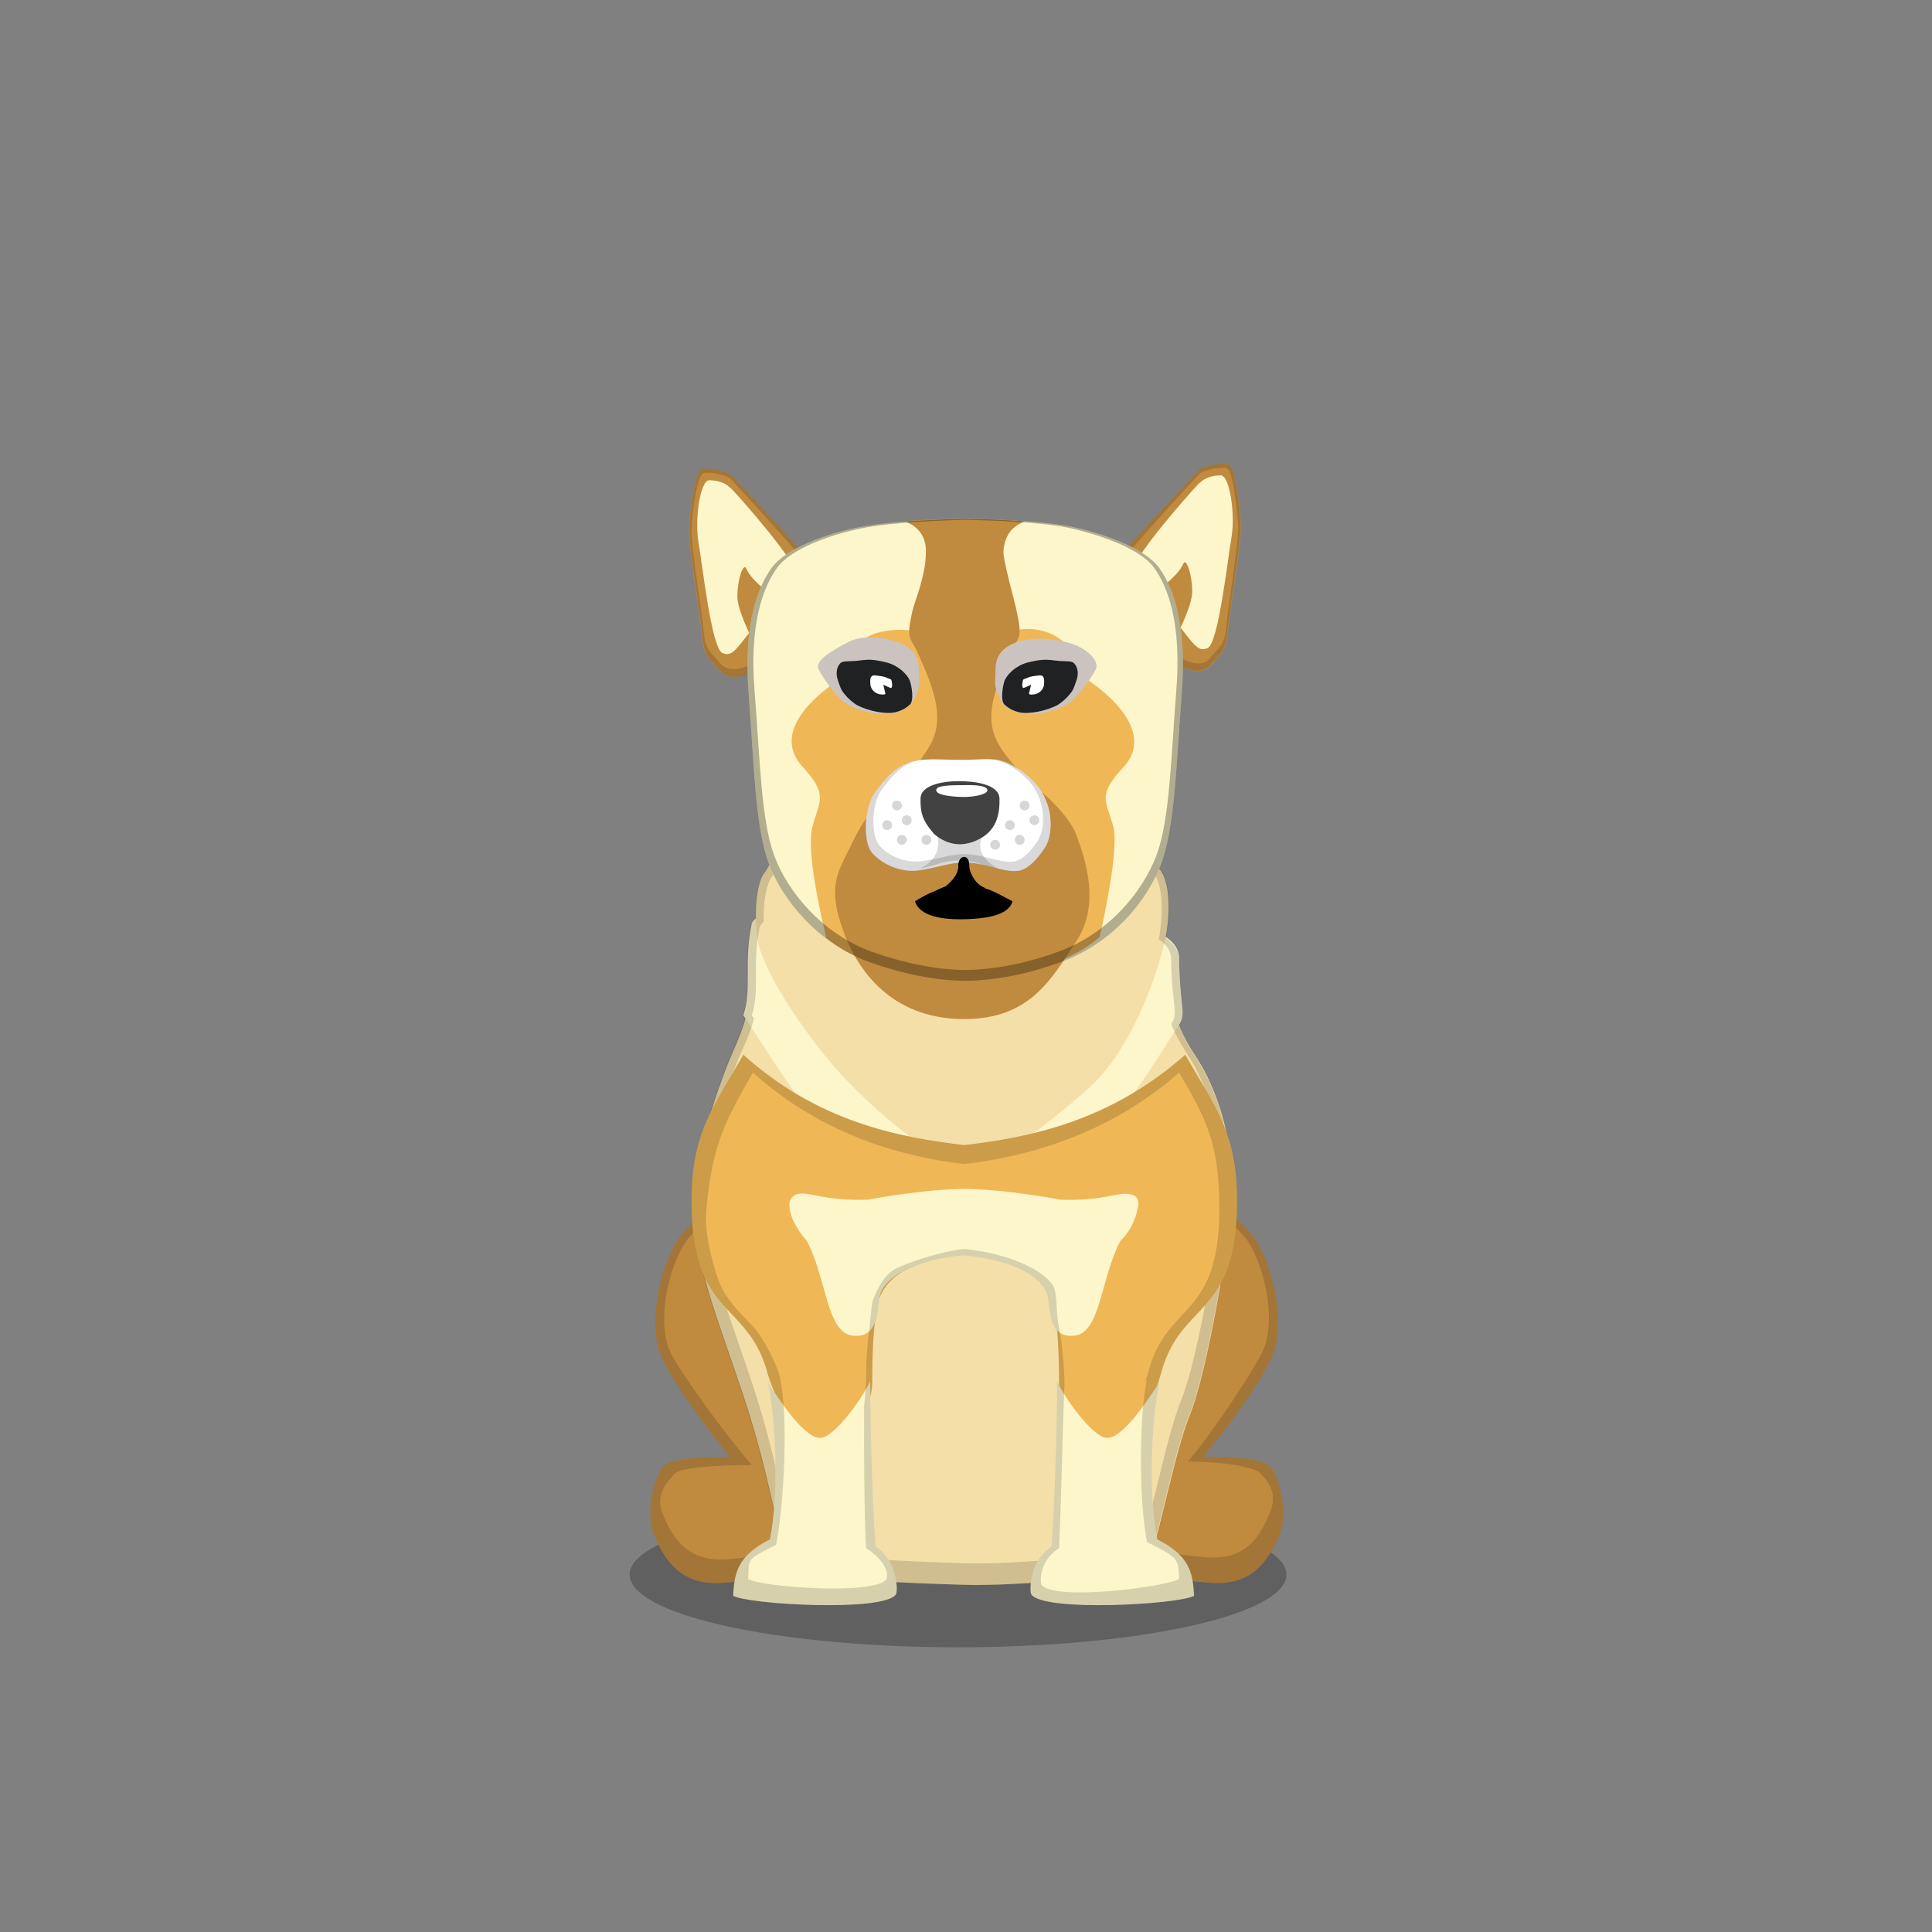 ﻿<?xml version="1.0" encoding="utf-8"?><!DOCTYPE svg PUBLIC "-//W3C//DTD SVG 1.1//EN" "http://www.w3.org/Graphics/SVG/1.1/DTD/svg11.dtd"><svg x="0" y="0" width="340px" height="340px" viewBox="0, 0, 340, 340" preserveAspectRatio="xMidYMid" font-size="0" id="a" enable-background="new 0 0 340 340" xmlns="http://www.w3.org/2000/svg" xmlns:xlink="http://www.w3.org/1999/xlink" xmlns:xml="http://www.w3.org/XML/1998/namespace" version="1.1"><rect x="0" y="0" width="340" height="340" fill="#808080" stroke="none"/><g id="b" fill="#000"><g id="c"><g transform="translate(0, 0) translate(0, 224)" id="d"><ellipse cx="168.6" cy="53.1" rx="57.8" ry="12.8" fill-opacity="0.25" id="e" /></g><g id="f"><g transform="translate(112.2, 105.3) translate(22, 133)" id="g" /><g transform="translate(121.7, 275.3) scale(1.214) translate(-121.7, -275.3) translate(-287.8, 64.1) translate(20, 150)" id="h"><path d="M418 16.4 C418 16.4 415.5 9 413.5 8.1 C411.5 7.2 409.1 5.1 402.7 6.1 C396.3 7.1 391.2 9.7 388.3 13.1 C385.4 16.4 382.6 26.3 385.4 31.7 C387.3 35.3 390.5 40 395.1 45.6 C389.5 45.6 386.3 46.1 385.4 47 C384.1 48.4 382.7 53.9 384.1 57 C385.4 60 387.5 64.2 393.6 63.9 C399.7 63.7 414.1 60.2 416.6 59.1 C419.1 58 417.8 40.7 417.8 39.4 C417.7 13 418 16.4 418 16.4 z" id="i" fill="#C08A3F" /><path d="M418 16.4 C418 16.4 417.7 12.9 417.8 39.4 C417.8 40.7 419.1 58 416.6 59.1 C414.1 60.2 399.7 63.7 393.6 63.9 C387.5 64.2 385.4 60 384.1 57 C382.7 53.9 384.1 48.4 385.4 47 C386.3 46.1 389.5 45.6 395.1 45.6 C390.5 40 387.3 35.3 385.4 31.7 C382.6 26.3 385.4 16.4 388.3 13.1 C391.2 9.7 396.3 7.1 402.7 6.1 C409.1 5.1 411.5 7.2 413.5 8.1 C415.5 9.1 418 16.4 418 16.4 z M416.7 16.6 C416.7 16.6 414.4 9.8 412.5 8.9 C410.6 8 408.4 6.1 402.5 7.1 C396.6 8.1 391.9 10.4 389.3 13.6 C386.6 16.6 384 25.8 386.6 30.8 C388.4 34.1 393.9 41.7 398.2 46.8 C393 46.8 387.9 47.2 387.1 48 C385.9 49.3 384.1 51.2 385.4 54.1 C386.6 56.9 388.5 60.7 394.2 60.5 C399.8 60.3 413.1 57.1 415.4 56.1 C417.7 55.1 416.5 39.1 416.5 37.9 C416.4 13.5 416.7 16.6 416.7 16.6 z" opacity="0.15" id="j" /></g><g transform="translate(218.3, 275.3) scale(1.214) translate(-218.3, -275.3) translate(-282.6, 64.1) translate(106.5, 179.5) scale(-1, 1) translate(-106.5, -179.5) translate(89, 150)" id="k"><path d="M-348.6 16.4 C-348.6 16.4 -351.1 9 -353.1 8.1 C-355.1 7.2 -357.5 5.1 -363.9 6.1 C-370.3 7.1 -375.4 9.7 -378.3 13.1 C-381.2 16.4 -384 26.3 -381.2 31.7 C-379.3 35.3 -376.1 40 -371.5 45.6 C-377.1 45.6 -380.3 46.1 -381.2 47 C-382.5 48.4 -383.9 53.9 -382.5 57 C-381.2 60 -379.1 64.2 -373 63.9 C-366.9 63.7 -352.5 60.2 -350 59.1 C-347.5 58 -348.8 40.6 -348.8 39.3 C-348.8 13 -348.6 16.4 -348.6 16.4 z" id="l" fill="#C08A3F" /><path d="M-348.6 16.4 C-348.6 16.4 -348.8 12.9 -348.8 39.3 C-348.8 40.6 -347.5 58 -350 59.1 C-352.5 60.2 -366.9 63.7 -373 63.9 C-379.1 64.2 -381.2 60 -382.5 57 C-383.9 53.9 -382.5 48.4 -381.2 47 C-380.3 46.1 -377.1 45.6 -371.5 45.6 C-376.1 40 -379.3 35.3 -381.2 31.7 C-384 26.3 -381.2 16.4 -378.3 13.1 C-375.4 9.7 -370.3 7.1 -363.9 6.1 C-357.5 5.1 -355.1 7.2 -353.1 8.1 C-351.1 9.1 -348.6 16.4 -348.6 16.4 z M-350 16.5 C-350 16.5 -352.3 9.7 -354.1 8.9 C-355.9 8.1 -358.1 6.1 -364 7.1 C-369.9 8.1 -374.6 10.3 -377.3 13.5 C-380 16.5 -382.5 25.6 -380 30.6 C-378.2 33.9 -373.6 41.1 -369.3 46.3 C-374.4 46.3 -379 47.1 -379.8 48 C-381 49.3 -382.4 51 -381.1 53.9 C-379.9 56.7 -378 60.5 -372.4 60.2 C-366.8 60 -353.5 56.8 -351.2 55.8 C-348.9 54.8 -350.1 38.8 -350.1 37.6 C-350.2 13.4 -350 16.5 -350 16.5 z" opacity="0.15" id="m" /></g><g transform="translate(98, 60.6) translate(25, 71)" id="n"><g id="o"><path d="M69.5 24.8 C69.5 41 72.2 39.3 73.9 43.9 C75.6 48.5 82.5 57.5 83.8 70.3 C85.1 83.1 84.4 97 80.4 108.7 C76.4 120.4 79.3 141.6 69.6 144.3 C69.3 144.4 37.7 147.4 26 144.3 C13.8 141.1 19.8 128.1 14.4 110.8 C9 93.5 8.1 84.8 8.4 70.4 C8.7 56 18.7 48.8 20.5 43.9 C22.3 39 24.6 37.2 24.6 24.8 C24.6 12.4 32.6 5.4 50.1 5.9 C55.4 5.9 69.5 8.4 69.5 24.8 z" id="p" fill="#453D37" /><g id="q"><path d="M8.7 40.5 C8.6 41.2 8.6 42.1 8.7 43.4 C8.9 47.3 7 51.1 5.3 55.1 C2.8 61.3 -0.1 70.5 -0.5 75.6 C-1.7 88.9 2 96.6 7.7 113.6 C13.4 130.6 13.9 141.5 16.6 144 C19.3 146.5 37.2 147 46.6 147.3 C56 147.6 76.8 145.7 78.6 144 C80.4 142.3 83.4 124.7 86.4 117.4 C89.4 110.1 93.5 86.6 93.8 78 C94.1 68.2 90.7 59.4 87.8 54.9 C86.1 52.3 81.6 45.5 84 40 C84.2 38.6 59.2 38.8 8.7 40.5 z" id="r" fill="#F4DFA9" /><path d="M9.3 30.9 C7.8 37.9 9.4 42.3 7.8 47.1 C9.2 48.8 16.3 61 21.5 66.4 C26.2 71.1 33 77.2 37.6 80.6 C42.2 84 44.6 86.3 46.9 86.4 C49.2 86.5 56.7 80.6 59.8 78.4 C62.8 76.1 69.6 70.5 75.4 62.4 C80.6 55.2 83.7 49.8 84.4 48.9 C85.9 46.9 84.6 45.8 84.5 37 C84.4 29.2 61.8 29.3 51.2 29.5 C40.6 29.7 12.2 25.2 9.3 30.9 z" id="s" fill="#FCF6CA" /><path d="M11.6 21.9 C10.3 23.4 9.6 28.3 10.3 33.6 C11 38.9 18.6 50.6 25.6 58.1 C32.6 65.6 44.2 74.4 47.4 74.5 C49.9 74.6 60.4 67.3 68.8 59.7 C77.2 52.1 81.8 36.2 82.3 32.4 C83.1 27.2 82.5 22.7 80.9 21.2 C77.9 18.5 76.2 -0.6 46.5 -0.6 C17.2 -0.6 14.2 18.9 11.6 21.9 z" id="t" fill="#F4DFA9" /></g><path d="M10 30 C9.9 26.2 10.6 22.9 11.6 21.8 C14.2 18.8 17.3 -0.7 46.7 -0.7 C76.3 -0.6 78 18.5 81 21.2 C82.6 22.7 83.2 27.2 82.4 32.4 C82.4 32.7 82.3 33.1 82.2 33.5 C83.6 34.5 84.5 35.7 84.5 37.2 C84.6 45.9 85.9 47.1 84.5 49 C85.5 51.5 86.9 53.7 87.7 54.9 C90.6 59.4 94 68.2 93.7 78 C93.4 86.7 89.3 110.2 86.3 117.4 C83.3 124.6 80.3 142.3 78.5 144 C76.7 145.7 55.9 147.6 46.5 147.3 C37.1 147 19.2 146.5 16.5 144 C13.8 141.5 13.3 130.6 7.6 113.6 C1.9 96.6 -1.8 89 -0.6 75.6 C-0.2 70.5 2.7 61.3 5.2 55.1 C6.3 52.6 7.4 50.1 8.1 47.7 C7.9 47.5 7.8 47.3 7.7 47.2 C9.3 42.3 7.7 37.9 9.2 31 C9.5 30.6 9.7 30.3 10 30 z M11.4 30.6 C11.1 30.9 10.9 31.1 10.7 31.5 C9.3 38.2 10.8 42.5 9.3 47.1 C9.4 47.2 9.5 47.4 9.7 47.6 C9.1 50 8 52.4 6.9 54.8 C4.5 60.8 1.7 69.6 1.3 74.6 C0.1 87.3 3.6 94.7 9.1 111 C14.6 127.3 15.1 137.9 17.7 140.3 C20.3 142.7 37.5 143.2 46.6 143.5 C55.7 143.8 75.7 142 77.4 140.3 C79.1 138.7 82 121.7 84.9 114.7 C87.8 107.7 91.7 85 92 76.6 C92.3 67.2 89 58.7 86.2 54.3 C85.4 53.1 84.1 51.1 83.1 48.6 C84.5 46.7 83.2 45.6 83.1 37.2 C83.1 35.8 82.3 34.6 80.9 33.7 C81 33.3 81.1 32.9 81.1 32.6 C81.9 27.6 81.3 23.3 79.8 21.8 C76.9 19.3 75.3 0.9 46.7 0.9 C18.4 0.9 15.4 19.7 12.9 22.6 C11.9 23.9 11.3 27 11.4 30.6 z" opacity="0.15" id="u" /></g></g><g fill-rule="evenOdd" transform="translate(121.7, 185.615) scale(1.2, 0.952) translate(-129.7, -191.6) translate(104.1, 101.1) translate(65.5, 141.5) scale(-1, 1) translate(-65.5, -141.5) translate(25, 90)" id="v"><path d="M11.6 59.6 C8.7 45.7 0.4 49.4 0.4 27.5 C0.4 14.8 3.7 10 8 0.5 C19 12.8 30.8 15.8 40.4 17.2 C50 15.8 61.9 12.9 72.8 0.5 C77.1 10 80.4 14.8 80.4 27.5 C80.4 49.4 72.1 45.7 69.2 59.6 C68.4 63.3 64.3 74.3 60.3 74.6 C57.1 74.8 53.9 65.5 53.9 61 C53.9 55.5 53.7 50.8 53.3 47.7 C52.5 41.2 48.3 39.3 40.2 35.5 C32.2 39.3 28 41.2 27.1 47.7 C26.7 51 26.5 56.1 26.5 62 C26.5 67.2 22.2 75.8 18.3 74.5 C15.3 73.4 12.3 62.8 11.6 59.6 z" id="w" fill="#F0B756" /><path d="M6.7 100.5 C6.9 96.5 7.2 93.2 12.1 90.1 C13.4 82 13 68.4 11.8 61.1 C13.9 65.1 17.4 71.8 19.7 71.3 C21.6 70.9 25.3 64.7 26.8 60.9 C26.8 71 27.2 83.3 27.6 91.4 C30.6 93.8 30.9 99.1 30.6 100.2 C29 103.6 8.7 102.1 6.7 100.5 z" id="x" fill="#FCF6CA" /><path d="M74.3 100.5 C74.1 96.5 73.8 93.2 68.9 90.1 C67.6 82 68 68.4 69.2 61.1 C67.1 65.1 63.6 71.8 61.3 71.3 C59.4 70.9 55.7 64.7 54.2 60.9 C54.2 71 53.8 83.3 53.4 91.4 C50.4 93.8 50.1 99.1 50.4 100.2 C52 103.6 72.3 102.1 74.3 100.5 z" id="y" fill="#FCF6CA" /><path d="M15.2 26.8 C16 25.9 17.5 26.2 18.6 26.5 C21.1 27.2 23.6 27.4 26.2 27.3 C31 26.2 36.7 25.3 40.4 25.3 C44.1 25.3 49.8 26.2 54.6 27.3 C57.2 27.4 59.7 27.2 62.2 26.5 C63.4 26.2 64.9 25.8 65.6 26.8 C66.1 27.4 66.1 28.2 66 29 C65.9 29.8 65.7 30.6 65.4 31.4 C64.9 32.6 64.3 33.8 63.5 34.9 C60.6 41.8 60.6 51.7 56.9 52.4 C52.5 53.2 53.4 46.5 52.6 44.3 C51.3 41 47.3 38.4 40.5 37.6 C33.7 38.4 29.7 41 28.4 44.3 C27.5 46.5 28.5 53.2 24.1 52.4 C20.4 51.7 20.4 41.8 17.5 34.9 C16.7 33.9 16 32.7 15.6 31.4 C15.3 30.6 15.1 29.8 15 29 C14.8 28.3 14.8 27.4 15.2 26.8 z" id="z" fill="#FCF6CA" /><path d="M53.5 50 C53.1 48.6 53 46.9 52.9 45.6 C52.2 43.4 51.1 41.8 49.3 40.5 C47.2 39.1 44.3 38 40.5 37.6 C33.7 38.4 29.7 41 28.4 44.3 C27.8 45.9 28.1 49.6 26.8 51.5 C26.6 54.3 26.5 57.8 26.5 61.6 C26.6 61.4 26.7 61.1 26.8 60.9 C26.8 71 27.2 83.3 27.6 91.4 C30.6 93.8 30.9 99.1 30.6 100.2 C29 103.6 8.7 102.1 6.7 100.5 C6.9 96.5 7.2 93.2 12.1 90.1 C13.4 82 13 68.4 11.8 61.1 C11.9 61.3 12 61.5 12.1 61.7 C11.9 60.9 11.7 60.1 11.6 59.6 C8.7 45.7 0.4 49.4 0.4 27.5 C0.4 14.8 3.7 10 8 0.5 C19 12.8 30.8 15.8 40.4 17.2 C50 15.8 61.9 12.9 72.8 0.5 C77.1 10 80.4 14.8 80.4 27.5 C80.4 49.4 72.1 45.7 69.2 59.6 C69 60.4 68.7 61.6 68.2 63 C68.6 62.3 68.9 61.7 69.2 61.1 C68 68.4 67.6 82 68.9 90.1 C73.8 93.2 74.1 96.5 74.3 100.5 C72.3 102.1 52 103.6 50.4 100.2 C50.1 99.1 50.4 93.8 53.4 91.4 C53.8 84.1 54.1 73.3 54.2 63.8 C54 62.8 53.9 61.8 53.9 61 C53.9 56.7 53.8 52.9 53.5 50 z M53.8 45.9 C54 46.7 54.1 48.4 54.3 50.9 C54.6 53.7 54.8 56.5 54.8 60.5 C54.8 61.2 55 64.5 55.1 65.5 C55.1 74.4 55.1 84.9 54.8 91.7 C52 94 51.5 96.3 51.8 97.4 C53.3 100.5 70.3 98.9 72.1 97.4 C71.9 93.6 72.6 94 68 91.1 C66.8 83.5 66.2 67.3 67.4 60.5 C67.2 60.7 68 57 70.4 52.3 C72 49.4 75.2 46.7 76.5 42 C77.5 38.3 78.6 33.1 78.2 28.7 C77.3 16.9 75.4 12.6 71.4 3.8 C61.2 15.4 49.4 19.4 40.4 20.7 C31.4 19.4 19.2 15.3 8.9 3.8 C4.8 12.6 3 17.1 3 29 C3 49.5 10.7 46.1 13.4 59.1 C13.5 59.6 13.7 60.3 13.9 61.1 C13.8 60.9 13.7 60.7 13.6 60.5 C14.8 67.3 14.8 83 13.6 90.6 C9 93.5 9 93.6 8.9 97.4 C10.7 98.9 27.6 101.6 29.1 98.4 C29.3 97.4 29.3 94 26.5 91.7 C26.2 84.2 25.8 61.6 25.7 61.8 C25.7 58.2 26.1 53.3 26.5 50.9 C27 48.6 26.7 44.9 27.3 43.4 C28.6 40.3 34 37.2 40.4 36.4 C44 36.9 48.7 38.9 50.7 40.2 C52.3 41.5 53.2 43.9 53.8 45.9 z" opacity="0.15" id="a1" /></g></g><g transform="translate(169.6, 177.7) scale(0.864) translate(-169.6, -177.7)" id="b1"><g transform="translate(132.7, 100.4) scale(0.8) translate(-126.7, -100.4) translate(79.1, 59.3) translate(23, 0)" id="c1"><g transform="translate(18.796, 27.5) scale(-1, 1) translate(-18.796, -27.5) translate(0.796, 0)" id="d1"><path d="M6.1 38.9 C10.1 42.5 15.4 46.7 17.9 49.8 C20.7 53.3 26 54.1 28.3 51.3 C30.6 48.5 32.3 48.1 32.7 42.7 C33.1 37.3 36.2 20.2 36 15.4 C35.8 10.6 34.5 0.6 32.8 0.1 C31.1 -0.4 26.4 0.6 25.4 1.5 C24.4 2.4 2.2 26.3 1.3 28.2 C0.3 30.1 2.1 35.2 6.1 38.9 z" id="e1" fill="#C08A3F" /><path d="M6.1 38.9 C2.1 35.2 0.3 30.1 1.3 28.2 C2.2 26.3 24.4 2.4 25.4 1.5 C26.4 0.6 31.1 -0.4 32.8 0.1 C34.5 0.6 35.7 10.6 35.9 15.3 C36.1 20 33 37.3 32.6 42.7 C32.2 48.1 30.5 48.5 28.2 51.3 C25.9 54.1 20.6 53.3 17.8 49.8 C15.4 46.7 10.1 42.5 6.1 38.9 z M7.7 37.7 C11.4 41.1 16.3 45.1 18.6 48 C21.2 51.3 26.1 52.1 28.2 49.4 C30.3 46.7 31.9 46.4 32.3 41.3 C32.7 36.2 35.5 20.1 35.4 15.6 C35.3 11.1 33.9 1.6 32.4 1.1 C30.8 0.6 26.5 1.6 25.6 2.4 C24.7 3.2 4.1 25.8 3.3 27.6 C2.3 29.4 4 34.2 7.7 37.7 z" opacity="0.15" id="f1" /><path d="M8.1 28.2 C7.5 24.8 23.1 7.3 24.9 5.4 C26.7 3.5 28.4 3 30.8 2.9 C33.2 2.8 34.6 13 33.6 18.7 C32.6 24.4 30.3 45.7 27.5 46.9 C24.7 48.1 23.9 45.6 16.5 36.4 C13.2 32.2 8.8 31.5 8.1 28.2 z" id="g1" fill="#FCF6CA" /><path d="M12.2 34 C17.3 30.7 20.4 27.8 21.5 25.3 C22.1 24 23.6 27.6 23.7 32.2 C23.8 34.2 22.7 37.6 20.4 42.4 L12.2 34 z" id="h1" fill="#C08A3F" /></g></g><g transform="translate(206.7, 99.4) scale(0.8) translate(-212.7, -99.4) translate(117.8, 58.3) translate(102.4, 27) scale(-1, 1) translate(-102.4, -27) translate(83.4, 0)" id="i1"><g transform="translate(18.704, 27) scale(-1, 1) translate(-18.704, -27) translate(0.204, 0)" id="j1"><path d="M4.4 39.1 C8.4 42.7 13.1 47.2 16.8 49.8 C20.4 52.4 24.9 54.1 27.2 51.3 C29.5 48.5 31.2 48.1 31.6 42.7 C32 37.3 35.1 20.2 34.9 15.4 C34.7 10.6 33.4 0.6 31.7 0.1 C30 -0.4 25.3 0.6 24.3 1.5 C23.3 2.4 1.1 26.3 0.2 28.2 C-0.8 30.1 0.4 35.4 4.4 39.1 z" id="k1" fill="#C08A3F" /><path d="M4.4 39.1 C0.4 35.4 -0.8 30.1 0.2 28.2 C1.1 26.3 23.3 2.4 24.3 1.5 C25.3 0.6 30 -0.4 31.7 0.1 C33.4 0.6 34.6 10.6 34.8 15.3 C35 20 31.9 37.2 31.5 42.6 C31.1 48 29.4 48.4 27.1 51.2 C24.8 54 20.3 52.3 16.7 49.7 C13 47.2 8.4 42.7 4.4 39.1 z M6.1 37.9 C9.8 41.3 14.1 45.5 17.5 48 C20.8 50.5 25 52.1 27.1 49.4 C29.2 46.7 30.8 46.4 31.2 41.3 C31.6 36.2 34.4 20.1 34.2 15.6 C33.9 11 32.8 1.6 31.3 1.1 C29.7 0.6 25.4 1.6 24.5 2.4 C23.5 3.3 3 25.8 2.2 27.6 C1.3 29.4 2.4 34.4 6.1 37.9 z" opacity="0.15" id="l1" /><path d="M7 28.2 C6.4 24.8 22 7.3 23.8 5.4 C25.6 3.5 27.3 3 29.7 2.9 C32.1 2.8 33.5 13 32.5 18.7 C31.5 24.4 29.2 45.7 26.4 46.9 C23.6 48.1 22.8 45.6 15.4 36.4 C12 32.2 7.7 31.5 7 28.2 z" id="m1" fill="#FCF6CA" /><path d="M11 34 C16.1 30.7 19.2 27.8 20.3 25.3 C20.9 24 22.4 27.6 22.5 32.2 C22.6 34.2 21.5 37.6 19.2 42.4 L11 34 z" id="n1" fill="#C08A3F" /></g></g><g transform="translate(86.9, 77.2) translate(38, 0)" id="o1"><g id="p1"><path d="M67 2.2 C73.4 3.6 81.6 6.5 84.5 10.5 C87.4 14.5 90.2 22.1 89.1 36.2 C88 50.3 87.7 63.3 84.9 70.8 C82.1 78.3 75 87 64.4 90.8 C57.6 93.3 51.2 94.5 45.2 94.6 C44.9 94.6 44.8 94.6 44.7 94.6 C38.7 94.5 32.3 93.2 25.5 90.8 C15 87 7.8 78.2 5 70.7 C2.2 63.2 2 50.4 0.9 36.3 C-0.2 22.2 2.6 14.7 5.5 10.6 C8.4 6.5 16.6 3.6 23 2.3 C27.2 1.4 34.4 0.8 44.7 0.5 C55.5 0.7 62.8 1.3 67 2.2 z" id="q1" fill="#FCF6CA" /><path d="M72.4 85.7 C70 87.7 67.2 89.4 63.9 90.6 C57.1 93.1 50.7 94.3 44.7 94.4 C44.6 94.4 44.5 94.4 44.5 94.4 C44.4 94.4 44.3 94.4 44.3 94.4 C38.3 94.3 31.9 93 25.1 90.6 C21.8 89.4 19.1 87.8 16.7 85.9 C13.9 74 13 66.5 13.9 63.2 C15.3 57.8 17.2 56.8 11.8 50.9 C6.4 45 12 38 19.6 33.1 C24.6 29.8 27.9 28.7 29.3 29.6 C26.3 28.2 24.3 28.9 22.8 29.2 C20.5 29.7 22.5 24.9 27.2 23.7 C31.9 22.5 36 23.2 38.1 25.2 C40.2 27.2 41.4 28.8 43.6 28.7 C43.7 28.7 43.9 28.7 44 28.7 C43.7 28.7 43.9 28.7 44.5 28.7 C45.1 28.7 45.3 28.7 45 28.7 C45.1 28.7 45.2 28.7 45.4 28.7 C47.6 28.8 48.9 27.4 51.1 25.4 C53.2 23.4 57.4 22 61.9 23.7 C66.4 25.4 68.8 30 66.5 29.5 C65 29.2 62.8 28.1 59.8 29.5 C61.2 28.6 64.5 29.7 69.5 33 C77 38 82.7 45.1 77.3 51 C71.8 56.9 73.7 57.8 75.2 63.3 C75.9 66.4 75 73.9 72.4 85.7 z" id="r1" fill="#F0B756" /><path d="M56.9 1 C57.3 1.3 53.2 1.7 52.8 7 C52.6 8.7 55.1 17.3 55.5 19.4 C56.7 24.8 55.9 24.4 54.6 27.2 C50.2 36.4 49 41.7 51.9 46.6 C53.8 49.8 57.2 53.4 62 57.4 C64.9 60.2 66.8 62.7 67.6 64.8 C69.5 69.9 72.6 79 67.6 86.6 C62.6 94.2 58.2 102.4 44.8 102.4 C31.4 102.4 23.8 94.2 20.3 84.8 C16.8 75.4 19 72.6 21.7 67.1 C23.4 63.6 24.8 60.8 28.6 57.5 C32.4 54.2 35.9 50 37.8 46.7 C40.6 41.8 39.4 36.5 35.1 27.3 C33.7 24.5 33 24.9 34.2 19.5 C34.8 16.9 37 12.2 37 7.1 C37 2 32.6 1.2 32.9 1 C33.8 0.9 37.8 0.5 44.8 0.5 C51.8 0.5 55.9 0.9 56.9 1 z" id="s1" fill="#C08A3F" /><path d="M67 2.2 C73.4 3.6 81.6 6.5 84.5 10.5 C87.4 14.5 90.2 22.1 89.1 36.2 C88 50.3 87.7 63.3 84.9 70.8 C82.1 78.3 75 87 64.4 90.8 C57.6 93.3 51.2 94.5 45.2 94.6 C44.9 94.6 44.8 94.6 44.7 94.6 C38.7 94.5 32.3 93.2 25.5 90.8 C15 87 7.8 78.2 5 70.7 C2.2 63.2 2 50.4 0.9 36.3 C-0.2 22.2 2.6 14.7 5.5 10.6 C8.4 6.5 16.6 3.6 23 2.3 C27.2 1.4 34.4 0.8 44.7 0.5 C55.5 0.7 62.8 1.3 67 2.2 z M66.4 2.4 C62.3 1.5 55.2 0.9 44.7 0.7 C34.7 1 27.7 1.6 23.6 2.5 C17.4 3.8 9.4 6.6 6.6 10.6 C3.8 14.6 1 21.9 2.1 35.6 C3.2 49.3 3.4 61.8 6.1 69.1 C8.8 76.4 15.8 85 26 88.7 C32.6 91 38.8 92.3 44.7 92.4 C44.8 92.4 44.9 92.4 45.2 92.4 C51 92.3 57.3 91.1 63.9 88.7 C74.2 85 81.1 76.5 83.9 69.2 C86.7 61.9 86.9 49.2 88 35.5 C89.1 21.8 86.3 14.4 83.5 10.5 C80.7 6.6 72.6 3.8 66.4 2.4 z" fill-opacity="0.3" id="t1" /></g></g><g id="u1"><g transform="translate(96.5, 48.6) translate(49, 49)" id="v1"><path d="M4.9 47.3 C3.6 44.4 4 38.4 6.2 35.6 C7.4 34.1 9.4 31.1 12.6 29.9 C15.5 28.7 19.3 29.2 23.6 29.2 C27.7 29.2 29.8 28.7 32.4 29.6 C35.4 30.7 38.4 33.2 39.9 35.6 C42.6 39.9 42.1 45.1 40.5 47.3 C39.8 48.3 37.6 51.5 35.2 51.8 C32.2 52.2 28.5 50.1 24.2 50.1 C20.6 50.1 16.7 51.9 13.2 51.8 C9 51.6 5.6 48.9 4.9 47.3 z" id="w1" fill="#FFF" /><path d="M14.9 29.3 C14.4 29.4 13.9 29.5 13.5 29.7 C10.6 30.9 8.7 33.6 7.6 35 C5.5 37.6 5.2 43.1 6.4 45.8 C7 47.3 10.2 49.8 14 49.9 C17.2 50 20.9 48.4 24.1 48.4 C28.1 48.4 31.5 50.3 34.3 49.9 C36.5 49.6 38.5 46.7 39.1 45.8 C40.5 43.7 41 39 38.5 35 C37.2 32.9 34.4 30.5 31.6 29.5 C31.3 29.4 30.9 29.3 30.6 29.2 C31.2 29.3 31.8 29.4 32.4 29.6 C35.4 30.7 38.4 33.2 39.9 35.6 C42.6 39.9 42.1 45.1 40.5 47.3 C39.8 48.3 37.6 51.5 35.2 51.8 C32.2 52.2 28.5 50.1 24.2 50.1 C20.6 50.1 16.7 51.9 13.2 51.8 C9 51.7 5.6 48.9 4.9 47.3 C3.6 44.4 4 38.4 6.2 35.6 C7.4 34.1 9.4 31.1 12.6 29.9 C13.3 29.6 14.1 29.4 14.9 29.3 z" opacity="0.15" id="x1" /><g opacity="0.4" transform="translate(6, 34)" id="y1"><circle cx="29.5" cy="11.5" r="1" opacity="0.4" id="z1" /><circle cx="24.5" cy="12.5" r="1" opacity="0.4" id="a2" /><circle cx="5.5" cy="11.5" r="1" opacity="0.4" id="b2" /><circle cx="10.5" cy="11.5" r="1" opacity="0.4" id="c2" /><circle cx="4.5" cy="4.5" r="1" opacity="0.4" id="d2" /><circle cx="32.5" cy="7.5" r="1" opacity="0.4" id="e2" /><circle cx="27.5" cy="8.5" r="1" opacity="0.4" id="f2" /><circle cx="6.5" cy="7.5" r="1" opacity="0.4" id="g2" /><circle cx="2.5" cy="8.5" r="1" opacity="0.4" id="h2" /><circle cx="30.5" cy="4.5" r="1" opacity="0.4" id="i2" /></g><path d="M16.9 41.4 C18.5 43.3 19.1 45.2 18.8 47.1 C18.5 49 17.2 50.4 15.1 51.4 C16.4 51.1 17.3 50.8 17.9 50.7 C19 50.4 19.9 50 20.8 49.9 C21.7 49.7 22.6 49.7 23.3 49.7 C24.2 49.7 25 49.8 26.1 50 C26.7 50.1 27.3 50.4 28.4 50.7 C28.9 50.8 29.8 51 31 51.3 C28.9 50.1 27.7 48.7 27.5 47.2 C27.3 45.7 27.9 43.8 29.4 41.4 C26.7 42.9 24.7 43.7 23.4 43.7 C22.1 43.7 19.8 42.9 16.9 41.4 z" opacity="0.15" id="j2" /></g><g transform="translate(169.6, 151.7) scale(1.4) translate(-169.6, -148.7) translate(98.3, 40.5) translate(65, 102)" id="k2"><path d="M3.7 6.8 C3.2 7 2.7 7.2 2.1 7.5 C1.3 7.8 0.3 8.3 -0.8 9 C-0.2 10.8 2.2 11.7 6.4 11.6 C10.6 11.5 12.9 10.7 13.4 9 C11.9 8.2 10.8 7.6 10 7.3 C9.6 7.2 9.4 7.1 9.2 7 C9.6 7 9.7 7 9.5 7 C8.6 7 7.1 5.3 7.1 3.7 C7.1 2.1 5.6 2.2 5.5 3.7 C5.6 4.7 5 5.7 3.7 6.8 z" id="l2" /></g><g transform="translate(169.6, 135.7) scale(0.8) translate(-169.6, -135.7) translate(108, 61.5) translate(50, 68)" id="m2"><g id="n2"><path d="M10.5 0.5 C14.7 0.5 20.6 1.4 20.7 4.9 C20.8 8.4 20.2 12.6 16 15 C11.8 17.4 7.7 17 4.1 14 C0.9 10.3 0.6 8.5 0.6 5 C0.6 1.5 6.1 0.5 10.5 0.5 z" id="o2" fill="#424242" /><path d="M4.6 2.8 C4.6 4 8.1 4.4 10.6 4.5 C13.1 4.6 15.3 4.3 16.7 3.7 C18.1 3.2 18.6 1.5 13 1.5 C7.5 1.5 4.6 1.6 4.6 2.8 z" id="p2" fill="#FFF" /></g></g><g transform="translate(153, 111.5) scale(1.1) translate(-153, -111.5) translate(-286.1, 33.1) translate(43, 64)" id="q2"><path d="M402.1 16.9 C403.3 14.6 402.9 13.9 402.9 12.1 C402.9 10.3 402.7 8.4 400.1 7 C396.5 5.3 392.3 5.2 389.8 6.5 C386.4 8.3 383.6 10 384.3 11.5 C385.1 13.2 388 17.1 389.4 17.9 C392.1 19.5 396.1 20.2 398.2 19.7 C399.8 19.3 401.2 18.7 402.1 16.9 z" id="r2" fill="#CAC3C0" /><path d="M401.2 18.1 C402 17.4 401.6 14.8 401.2 13.6 C400.7 12.5 399.2 10.9 397 10.3 C394.1 9.6 393.6 9.7 391.1 10 C389.8 10.1 388.6 9.9 388.2 10.6 C387.6 11.3 387.5 12.5 387.9 13.6 C388.3 14.7 388.4 15.3 389.1 16.1 C389.8 17 390.7 17.7 391.3 18.1 C393.5 19.3 396.8 19.9 398.5 19.5 C399.7 19.2 400.4 18.8 401.2 18.1 z" id="s2" fill="#1F2123" /><path d="M396 16.2 C394.9 16.2 393.9 15.3 393.9 14.2 C393.8 13.1 394 12.5 395 12.7 C395.9 12.8 396.6 12.9 396.9 13.1 C397.8 13.5 397.8 13.2 397.9 14.1 C398 14.5 397.9 14.8 397.8 15 C397.5 15 397 14.7 396.3 14.4 C396.5 15.2 396.6 15.7 396.7 16.1 C396.3 16.3 396.4 16.2 396 16.2 z" id="t2" fill="#FFF" /></g><g transform="translate(184.2, 111.5) scale(1.1) translate(-184.2, -111.5) translate(-288.7, 33.1) translate(82, 64)" id="u2"><path d="M384.3 16.9 C383.1 14.6 383.5 13.9 383.5 12.1 C383.5 10.3 383.7 8.4 386.3 7 C389 5.6 392.8 5.6 396.6 6.5 C400.4 7.4 402.8 10 402.1 11.5 C401.3 13.2 398.4 17.1 397 17.9 C394.3 19.5 390.3 20.2 388.2 19.7 C386.6 19.3 385.2 18.7 384.3 16.9 z" id="v2" fill="#CAC3C0" /><path d="M385.2 18.1 C384.4 17.4 384.8 14.8 385.2 13.6 C385.7 12.5 387.2 10.9 389.4 10.3 C392.3 9.6 392.8 9.7 395.3 10 C396.6 10.1 397.8 9.9 398.2 10.6 C398.8 11.3 398.9 12.5 398.5 13.6 C398.1 14.7 398 15.3 397.3 16.1 C396.6 17 395.7 17.7 395.1 18.1 C392.9 19.3 389.6 19.9 387.9 19.5 C386.7 19.2 386 18.8 385.2 18.1 z" id="w2" fill="#1F2123" /><path d="M390.4 16.2 C391.5 16.2 392.5 15.3 392.5 14.2 C392.6 13.1 392.4 12.5 391.4 12.7 C390.5 12.8 389.8 12.9 389.5 13.1 C388.6 13.5 388.6 13.2 388.5 14.1 C388.4 14.5 388.5 14.8 388.6 15 C388.9 15 389.4 14.7 390.1 14.4 C389.9 15.2 389.8 15.7 389.7 16.1 C390.1 16.3 390 16.2 390.4 16.2 z" id="x2" fill="#FFF" /></g></g></g></g></g><defs><g transform="translate(17.095, 0.801) translate(-135.295, -293.601)" id="y2" fill="#000"><path d="M118.2 302.7 C118.4 307.4 132.5 311.2 149.8 311.2 C167.1 311.2 181.2 307.4 181.4 302.7 C181.4 307.5 181.4 310.1 181.4 310.5 C181.4 315.3 167.3 319.1 149.8 319.1 C132.3 319.1 118.2 315.2 118.2 310.5 L118.2 302.7 L118.2 302.7 z" fill-opacity="0.453" id="z2" fill="#593001" /><path d="M118.7 301.7 C118.9 306.4 133 310.2 150.3 310.2 C167.6 310.2 181.7 306.4 181.9 301.7 C181.9 306.5 181.9 309.1 181.9 309.5 C181.9 314.3 167.8 318.1 150.3 318.1 C132.8 318.1 118.7 314.2 118.7 309.5 L118.7 301.7 L118.7 301.7 z" id="a3" fill="#DA8113" /><linearGradient x1="46.054" y1="-118.693" x2="45.466" y2="-118.693" gradientUnits="userSpaceOnUse" gradientTransform="matrix(117.135, 0, 0, 28.463, -5208.417, 3687.795)" id="b3"><stop offset="0%" stop-color="#D9952A" stop-opacity="1" /><stop offset="6.439%" stop-color="#CA7519" stop-opacity="1" /><stop offset="30.54%" stop-color="#E3AD3A" stop-opacity="1" /><stop offset="51.05%" stop-color="#FFEC91" stop-opacity="1" /><stop offset="68.8%" stop-color="#E9BD44" stop-opacity="1" /><stop offset="86.24%" stop-color="#FFED6C" stop-opacity="1" /><stop offset="93.87%" stop-color="#F2D353" stop-opacity="1" /><stop offset="100%" stop-color="#F2B947" stop-opacity="1" /></linearGradient><path d="M118.2 301.6 C118.4 306.1 132.7 309.7 150.3 309.7 C167.9 309.7 182.2 306.1 182.4 301.6 C182.4 306.2 182.4 308.7 182.4 309 C182.4 313.5 168 317.2 150.3 317.2 C132.6 317.2 118.2 313.5 118.2 309 L118.2 301.6 L118.2 301.6 z" id="c3" style="fill:url(#b3)" /><linearGradient x1="45.491" y1="-117.955" x2="45.941" y2="-117.59" gradientUnits="userSpaceOnUse" gradientTransform="matrix(115.425, 0, 0, 29.925, -5125.077, 3826.124)" id="d3"><stop offset="0%" stop-color="#F4E072" stop-opacity="1" /><stop offset="100%" stop-color="#DB9427" stop-opacity="1" /></linearGradient><ellipse cx="150.3" cy="301.5" rx="31.6" ry="8.2" id="e3" style="fill:url(#d3)" /><linearGradient x1="45.466" y1="-126.007" x2="46.054" y2="-126.007" gradientUnits="userSpaceOnUse" gradientTransform="matrix(117.135, 0, 0, 18.622, -5208.417, 2651.479)" id="f3"><stop offset="0%" stop-color="#D9952A" stop-opacity="1" /><stop offset="6.439%" stop-color="#CA7519" stop-opacity="1" /><stop offset="30.54%" stop-color="#E3AD3A" stop-opacity="1" /><stop offset="51.05%" stop-color="#FFEC91" stop-opacity="1" /><stop offset="68.8%" stop-color="#E9BD44" stop-opacity="1" /><stop offset="86.24%" stop-color="#FFED6C" stop-opacity="1" /><stop offset="93.87%" stop-color="#F2D353" stop-opacity="1" /><stop offset="100%" stop-color="#F2B947" stop-opacity="1" /></linearGradient><path d="M119.2 299.9 C119 300.2 118.9 300.6 118.9 301 C118.9 305.5 132.9 309.2 150.3 309.2 C167.7 309.2 181.7 305.5 181.7 301 C181.7 300.6 181.6 300.3 181.4 299.9 C182 300.5 182.4 301.2 182.4 301.9 C182.4 306.4 168 310.1 150.3 310.1 C132.6 310.1 118.2 306.4 118.2 301.9 C118.2 301.3 118.6 300.6 119.2 299.9 z" id="g3" style="fill:url(#f3)" /><linearGradient x1="45.196" y1="-121.59" x2="45.375" y2="-120.676" gradientUnits="userSpaceOnUse" gradientTransform="matrix(101.745, 0, 0, 23.94, -4458.332, 3199.41)" id="h3"><stop offset="0%" stop-color="#F8DD61" stop-opacity="1" /><stop offset="100%" stop-color="#EAA330" stop-opacity="1" /></linearGradient><ellipse cx="150.3" cy="300.8" rx="27.8" ry="6.6" id="i3" style="fill:url(#h3)" /><linearGradient x1="45.569" y1="-134.267" x2="45.022" y2="-134.267" gradientUnits="userSpaceOnUse" gradientTransform="matrix(101.745, 0, 0, 13.252, -4458.332, 2077.223)" id="j3"><stop offset="0%" stop-color="#F4CA2F" stop-opacity="1" /><stop offset="51.38%" stop-color="#BF7737" stop-opacity="1" /><stop offset="100%" stop-color="#E4A929" stop-opacity="1" /></linearGradient><path d="M122.6 301.5 C122.5 301.3 122.4 301 122.4 300.8 C122.4 297.2 134.9 294.2 150.2 294.2 C165.5 294.2 178 297.1 178 300.8 C178 301 177.9 301.3 177.8 301.5 C176.3 298.2 164.5 295.6 150.1 295.6 C135.7 295.6 124.1 298.2 122.6 301.5 z" id="k3" style="fill:url(#j3)" /></g></defs><desc>7O4HB7E7O4E,2qM4d6DMhjq82HroS1PIp7RGvAaoUSl+Uob1GfRmUTsMTOoc6n3PKfii8gEy0/0hAmwZQgG0Ynlal2p0ziu/Qg==</desc></svg>